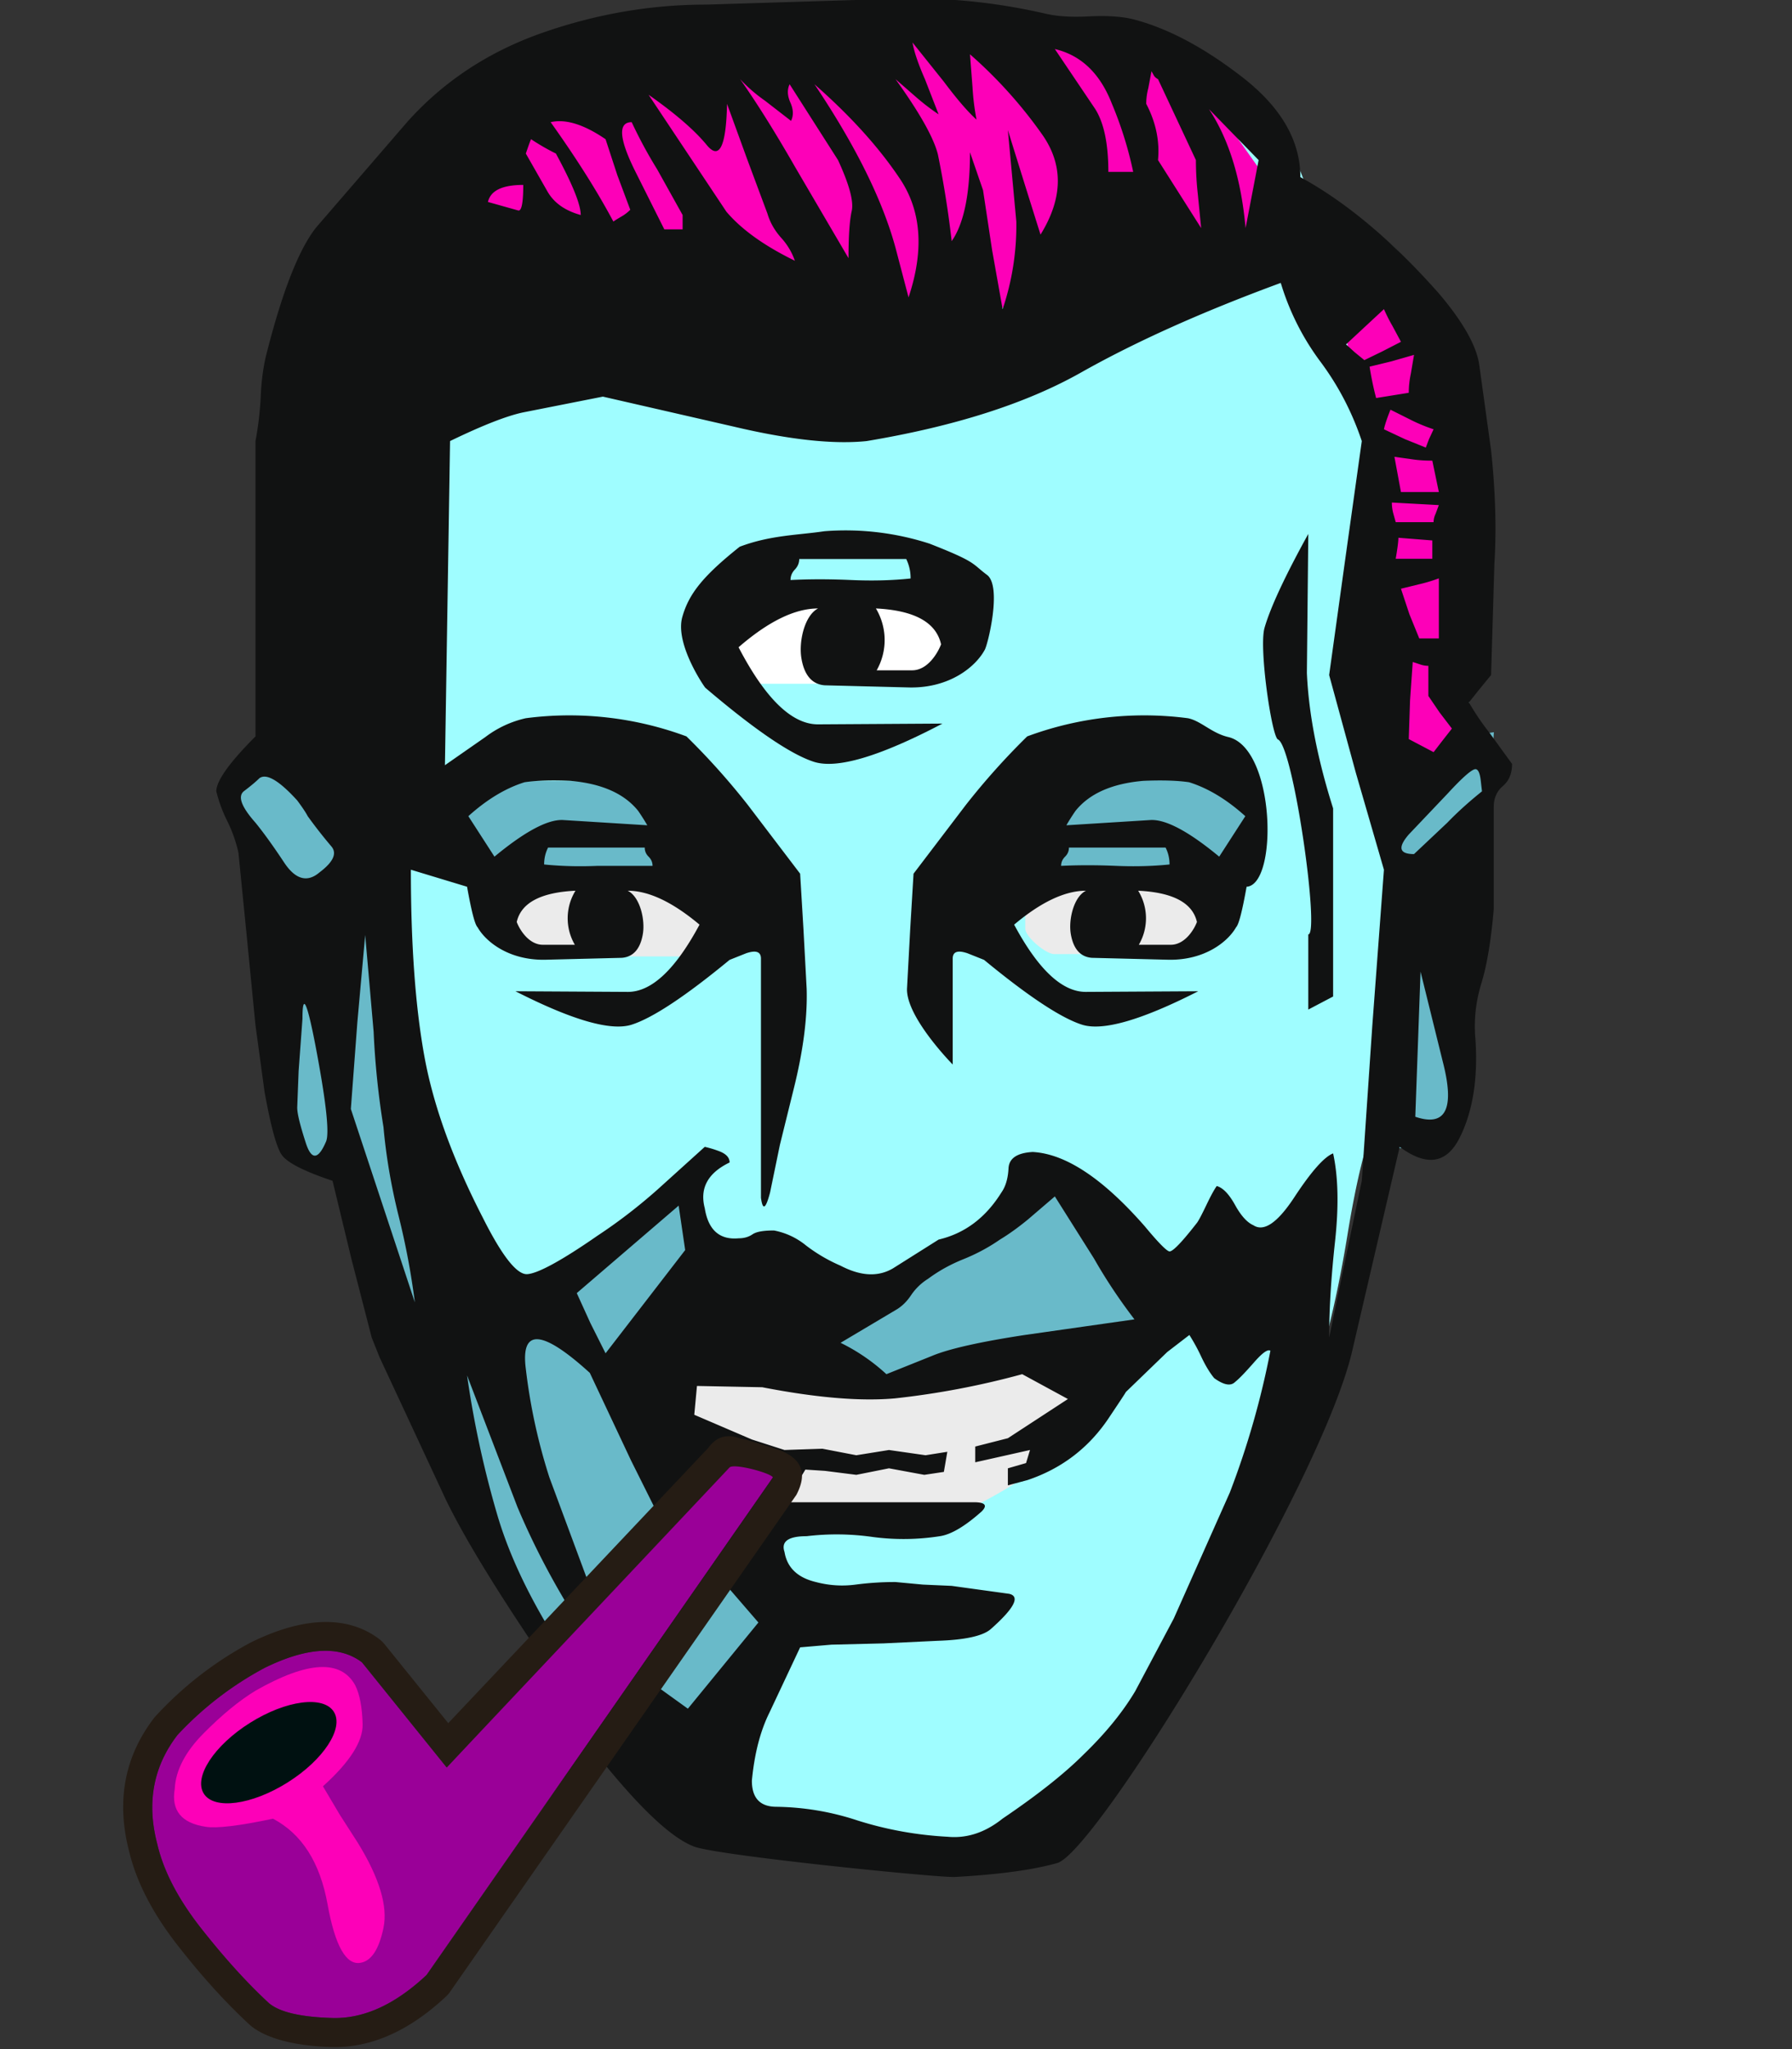 <svg xmlns="http://www.w3.org/2000/svg" width="100%" height="100%" viewBox="0 0 14 16" fill-rule="evenodd" stroke-linejoin="round" stroke-miterlimit="2" xmlns:v="https://vecta.io/nano"><rect x="0" y="0" width="14" height="16" fill="#333333" stroke="none"/><path d="M1.842 6.15c.021-.122.068-.17.143-.143s.286-.192.307-.267c-.157-.183-.214-.636-.174-1.357l.102-1.265C2.479 1.662 3.282.709 4.629.261a2.69 2.69 0 0 1 .964-.133L6.7.158l1.087.005c.323-.01.699.019 1.127.087.422.082.732.262.929.541s.323.52.378.725c.061.088.137.134.229.137s.24.097.444.281c.381.36.575.952.582 1.775V5.72c.007.129.041.153.102.071s.102-.041.122.123l-.132.326c-.028.055-.058.16-.092.317-.041.163-.073.377-.097.642l-.056.592c-.021.136-.029.279-.026.429s-.001.275-.015.378c-.041.224-.119.343-.235.357s-.214-.062-.296-.225c-.081.191-.156.495-.224.913s-.153.788-.255 1.107a13.07 13.07 0 0 1-.75 1.791 7.58 7.58 0 0 1-1.087 1.597c-.15.164-.254.252-.311.266a4.43 4.43 0 0 1-.322.051c-.163.027-1.031-.051-1.194-.051-.428 0-.806-.031-1.133-.092s-.574-.33-.744-.806l-.379-.384-.632-1.315c-.204-.432-.357-.805-.459-1.118-.115-.306-.345-.466-.365-.766s-.081-.337-.142-.486c-.088-.027.016-.345-.049-.294s-.329.044-.39-.071c-.082-.143-.167-.514-.255-1.113-.048-.251-.091-.605-.128-1.061l-.09-.748z" fill="#9ffdff" fill-rule="nonzero"/><path d="M2.986 6.426c.115 1.872.386 2.923 1.02 3.726.085.106 1.147-.938 1.238-.833.121.139.122.403.215.68.269.799.304 2.577.713 2.637-.345.508-.353.867-.678.9-.759.078-1.764-1.154-2.196-3.077-.094-.416-.453-.704-.519-1.129-.039-.249-.396-.256-.568-.322l-.389-2.983c.361-.281.753-.086 1.164.401zm8.685-.709c-.102 1.64-.227 3.075-.502 3.26l-.313-.016-.014-2.709c.273-.194.127-.435.829-.535zM8.236 9.216l.781 1.196-2.402.429-.155-.702c.527-.077 1.123-.4 1.776-.923zM5.298 6.099V6.8H3.35v-.701h1.948zm4.527-.072v.818H8.197v-.818h1.628z" fill="#69bac9"/><path d="M5.532 7.006v.239c0 .066-.056.223-.122.223H4.083c-.066 0-.117-.157-.117-.223v-.239c0-.066.053-.119.119-.119h1.327a.12.12 0 0 1 .12.119zm3.874.005v.239c0 .066-.094.197-.16.197l-1.009.003c-.066 0-.227-.134-.227-.2v-.239c0-.066.053-.119.119-.119h1.04c.066 0 .237.053.237.119zm-1.053 3.858l.004.254c0 .093-.037.257-.129.257-.948.696-1.679.78-2.461.262-.093 0-.381-.357-.381-.45v-.337c0-.092.15-.154.243-.154.843.127 1.694.136 2.555 0 .093 0 .169.075.169.168z" fill="#ebebeb"/><path d="M11.371 2.593v2.995c.132.23-.13.446-.309.446s-.339-.267-.339-.446c.091-1.014.052-2.041-.249-3.096 0-.179.394-.223.573-.223s.324.146.324.324zM9.143.338l1.062 1.498c-1.438.451-2.957.834-5.217.598l-1.621.186.04-1.829C5.349.395 7.238.106 9.143.338z" fill="#fd00b8"/><path d="M10.221 7.296c.092 0-.117-1.471-.237-1.522-.048-.02-.15-.714-.105-.871s.158-.401.342-.734l-.011 1.086c.014.317.082.669.205 1.057v1.469l-.194.102v-.587zm0 0c.092 0-.117-1.471-.237-1.522-.048-.02-.15-.714-.105-.871s.158-.401.342-.734l-.011 1.086c.014.317.082.669.205 1.057v1.469l-.194.102v-.587zM1.996 5.75V3.444a2.53 2.53 0 0 0 .041-.352c.006-.132.023-.25.051-.352.122-.476.25-.798.382-.964l.71-.822c.285-.319.639-.552 1.061-.699S5.088.036 5.516.036l1.332-.041a4.67 4.67 0 0 1 1.321.112c.089.021.201.028.337.021s.249 0 .337.02c.272.068.56.22.862.454s.454.495.454.781c.361.197.721.5 1.082.908.191.225.296.412.316.561l.092.664c.034.319.043.615.026.887l-.026.868a11.35 11.35 0 0 0-.173.214 2.03 2.03 0 0 0 .163.24l.174.24c0 .075-.024.132-.072.173s-.071.095-.071.163v.796c-.021.245-.053.439-.097.582s-.06.289-.046.439c.02.306-.021.561-.123.765s-.258.228-.469.072l-.367 1.577c-.23 1.035-1.998 3.926-2.308 4.015-.169.048-.42.088-.801.109-.123.007-1.844-.166-2.035-.237s-.465-.338-.826-.801l-1.296 1.796c-.238.225-.476.333-.714.326s-.398-.044-.48-.112a4.69 4.69 0 0 1-.51-.561c-.177-.224-.289-.439-.337-.643-.082-.313-.03-.588.153-.826.17-.191.391-.361.663-.511.32-.156.565-.17.735-.04l.643.795.816-.847c-.381-.557-.644-.988-.79-1.29l-.516-1.108-.061-.153-.158-.612-.148-.612c-.225-.075-.357-.143-.398-.204s-.085-.225-.133-.49l-.071-.52-.066-.674-.067-.673a1.09 1.09 0 0 0-.086-.245 1.09 1.09 0 0 1-.087-.235c0-.082.102-.224.306-.429zM6.169.658c-.02.041-.018.089.006.143s.025.102.005.143L5.976.786a1.21 1.21 0 0 1-.194-.168c.129.183.272.411.428.683l.419.715c0-.171.008-.293.025-.368s-.019-.207-.107-.398L6.169.658zm.398 9.827a1.5 1.5 0 0 1 .358.245l.357-.143c.129-.054.37-.109.724-.163l.857-.122c-.115-.15-.221-.308-.316-.475l-.306-.485-.209.179c-.079.065-.152.117-.22.158-.088.061-.183.112-.285.153s-.194.092-.276.153a.44.44 0 0 0-.133.128c-.034.051-.074.09-.122.117l-.429.255zm-1.561 2.592l.368.265.551-.673-.317-.367-.602.775zm-.5-2.98l.107.235.118.235.311-.403.311-.403-.051-.347-.796.683zm.184 2.511a3.94 3.94 0 0 1 .275-.271l.296-.27-.331-.663-.322-.684c-.374-.34-.541-.35-.5-.031a4.47 4.47 0 0 0 .184.847l.398 1.072zM3.649 10.74a7.76 7.76 0 0 0 .24 1.102c.098.327.267.674.505 1.041l.163-.153c-.204-.313-.376-.634-.515-.964l-.393-1.026zM5.68.811c-.007.334-.06.441-.158.322S5.271.883 5.067.74l.608.913c.119.14.297.267.535.383a.52.52 0 0 0-.107-.179c-.051-.057-.087-.12-.107-.188l-.158-.424L5.68.811zm-2.827 6.49l-.061.679-.051.679.5 1.51a5.83 5.83 0 0 0-.128-.679c-.058-.234-.097-.464-.117-.689a6.41 6.41 0 0 1-.077-.744l-.066-.756zm-.827-1.224c-.027.027-.068.061-.122.102-.048.041-.017.122.092.245.061.075.136.178.224.311s.181.158.276.077c.109-.082.139-.15.092-.204a3.78 3.78 0 0 1-.184-.235c-.014-.027-.041-.068-.082-.123-.142-.156-.241-.214-.296-.173zm.337 1.878l-.03.408-.011.285c0 .048.023.14.067.276s.097.133.158-.01c.027-.061.003-.291-.071-.689s-.113-.488-.113-.27zM4.935.954c-.109 0-.099.13.03.388l.225.449h.143v-.112l-.199-.357c-.072-.116-.138-.238-.199-.368zm-.439 6.001c-.272.013-.425.095-.459.244.02.055.092.178.204.178h.25a.41.41 0 0 1 .005-.422zm-.837-.582l.204.316c.238-.197.417-.292.536-.286l.658.041a1.73 1.73 0 0 0-.071-.112c-.109-.136-.286-.214-.531-.235-.143-.006-.262-.003-.357.011-.15.047-.296.136-.439.265zm.623.245c-.021.041-.031.085-.031.132.136.014.276.017.418.011h.429c0-.028-.01-.051-.031-.072s-.03-.044-.03-.071h-.755zm-.133-5.531c-.007.014-.02.051-.041.112l.169.296c.051.089.137.15.26.184 0-.082-.065-.242-.194-.48a1.75 1.75 0 0 1-.194-.112zm.153-.133c.204.286.367.545.49.776.02-.014.042-.027.066-.041s.046-.031.066-.051l-.101-.27-.092-.281c-.17-.116-.313-.16-.429-.133zm-.49.623l.235.066c.027.01.041-.056.041-.199-.164 0-.255.044-.276.133zm-.296 1.867l-.02 1.271-.02 1.26.316-.22a.82.82 0 0 1 .316-.147 2.63 2.63 0 0 1 1.255.142 5.54 5.54 0 0 1 .48.536l.408.536.026.433.025.465c.007.224-.027.486-.102.786l-.107.433-.077.373c-.034.129-.057.143-.071.041V7.485c0-.054-.039-.068-.117-.041l-.128.051c-.347.286-.602.454-.765.506s-.466-.036-.908-.261l.872.005c.187.004.376-.171.566-.525-.211-.177-.398-.265-.561-.265.095.047.138.225.118.34s-.075.177-.164.184l-.602.015c-.286.004-.464-.145-.525-.254-.021-.02-.048-.126-.082-.316l-.439-.133c0 .592.036 1.08.107 1.465s.223.801.454 1.25c.15.299.266.447.347.443s.266-.103.551-.301c.164-.108.318-.227.465-.357l.372-.336a.8.8 0 0 1 .102.03c.061.021.092.051.092.092-.17.082-.235.201-.194.357.027.17.116.249.265.235.041 0 .077-.01.108-.031s.086-.03.168-.03a.56.56 0 0 1 .25.117 1.27 1.27 0 0 0 .27.158c.157.082.293.089.409.021l.357-.225c.204-.048.367-.17.49-.367.034-.048.052-.111.056-.189s.066-.121.189-.128c.258.014.55.208.877.582.102.123.165.187.189.194s.097-.068.219-.225c.014-.02.038-.066.072-.137s.061-.121.081-.148c.048.013.096.063.143.148s.095.137.143.158c.082.054.189-.019.321-.22s.233-.314.302-.341c.04.183.045.413.015.688s-.046.526-.046.75l.127-.612.128-.612.082-1.209.091-1.22-.219-.755-.209-.765.127-.914.128-.913c-.075-.224-.182-.43-.321-.617a1.98 1.98 0 0 1-.312-.618c-.612.225-1.132.458-1.561.7s-.986.42-1.674.535c-.258.027-.603-.01-1.035-.112L4.71 3.097l-.622.123c-.129.027-.32.102-.572.224zm8.011 2.562c-.027 0-.099.062-.215.188l-.306.322c-.088.102-.074.153.041.153l.26-.245c.079-.082.169-.163.271-.245l-.01-.087c-.007-.058-.021-.086-.041-.086zm-.429 1.581l-.041 1.133c.238.081.31-.061.215-.429l-.174-.704zm-.061-2.418l-.021.301-.01.301.194.102.067-.087.076-.097-.097-.127-.087-.128v-.235a.19.19 0 0 1-.061-.01l-.061-.02zm-.092-.572l.066.199.077.189h.153v-.469c-.054.02-.105.035-.153.046l-.143.035zm-.02-.398c0 .028-.007.082-.021.164h.286V4.22l-.265-.021zm-.409-1.51l.067.061.076.062.138-.067.148-.076-.066-.123c-.024-.041-.046-.085-.067-.132l-.153.142-.143.133zm.184.174a2.42 2.42 0 0 0 .051.245l.255-.041a.7.7 0 0 1 .016-.148l.025-.148-.178.051-.169.041zm.163.336c-.027.068-.044.119-.051.153l.164.077.163.066.025-.066.036-.077a1.28 1.28 0 0 1-.173-.071l-.164-.082zm.031.368l.051.275h.296l-.051-.245c-.054 0-.105-.003-.153-.01l-.143-.02zM6.363.658c.32.477.531.902.633 1.276l.102.388c.123-.368.1-.675-.066-.924s-.39-.495-.669-.74zm4.511 3.266a.32.32 0 0 0 .01.081l.02.072h.296c0-.021.005-.043.016-.066l.025-.067-.367-.02zM7.578.424l.02.26a1.95 1.95 0 0 0 .031.25c-.068-.061-.153-.16-.255-.296L7.129.332c.013.075.046.17.097.286l.107.275A1.74 1.74 0 0 1 7.159.76L6.996.618c.191.265.301.462.332.591a7.85 7.85 0 0 1 .107.674c.095-.136.143-.367.143-.694l.102.296.071.469.082.46a2.04 2.04 0 0 0 .107-.684l-.066-.714.127.408.128.408c.177-.286.18-.548.01-.786a3.55 3.55 0 0 0-.561-.622zm1.867.428c.157.238.252.548.286.929l.102-.531-.388-.398zM8.241.383l.316.469c.068.109.102.272.102.49h.194a2.93 2.93 0 0 0-.168-.536c-.092-.234-.24-.375-.444-.423zm.806.235C9.033.611 9.023.602 9.016.592l-.02-.036-.025.133a.47.47 0 0 0-.016.122c.075.143.106.29.092.439l.337.531-.026-.265a2.37 2.37 0 0 1-.015-.266L9.047.618zm-.251 10.251c-.006.012-.052.081-.137.208-.156.231-.367.391-.632.48l-.153.041v-.133l.142-.041.031-.102-.428.096v-.123l.255-.065.469-.306-.357-.194a6.38 6.38 0 0 1-.995.189c-.269.024-.614-.005-1.036-.087l-.51-.01-.021.225.45.193.255.082.296-.01.265.051.255-.041.286.041.17-.027-.027.157-.153.023-.276-.051-.255.051-.245-.031-.153-.01-.153.255h1.469c.089 0 .109.024.061.072-.129.115-.238.18-.326.193a1.83 1.83 0 0 1-.526.006 1.98 1.98 0 0 0-.515-.006c-.143 0-.201.041-.173.123.02.122.102.201.245.235.102.027.205.034.311.02a2.35 2.35 0 0 1 .311-.02l.214.02.225.01.449.062c.088.02.041.112-.143.275-.061.054-.201.085-.418.092l-.419.02-.408.01-.245.021-.24.51c-.071.143-.117.32-.137.531 0 .136.064.204.193.204a2.1 2.1 0 0 1 .633.107c.225.071.459.114.704.127.15.014.293-.033.429-.142.272-.184.483-.351.632-.5.17-.164.305-.329.404-.495l.301-.567.438-.984a6.54 6.54 0 0 0 .317-1.107c-.021-.014-.063.017-.128.091s-.114.126-.148.153c-.034.034-.088.024-.163-.03-.034-.041-.068-.097-.102-.169a1.46 1.46 0 0 0-.092-.168l-.173.133-.323.312zm.096-3.914c.272.013.425.095.459.244-.02.055-.092.178-.204.178h-.25a.41.41 0 0 0-.005-.422zm.837-.582l-.204.316c-.238-.197-.417-.292-.536-.286l-.658.041a1.73 1.73 0 0 1 .071-.112c.109-.136.286-.214.531-.235.143-.006.262-.003.357.011.15.047.296.136.439.265zm-.623.245c.021.041.031.085.031.132-.136.014-.276.017-.418.011s-.286-.007-.429 0c0-.028.01-.051.031-.072s.03-.044.03-.071h.755zm.633.306c.247-.015.226-1.082-.143-1.169-.13-.03-.214-.127-.316-.147a2.63 2.63 0 0 0-1.255.142 5.54 5.54 0 0 0-.48.536l-.408.536-.026.433-.025.465c-.007.224.357.592.357.592v-.827c0-.054.039-.068.117-.041l.128.051c.347.286.602.454.765.506s.466-.036.908-.261l-.872.005c-.187.004-.376-.171-.566-.525.21-.177.398-.265.561-.265-.095.047-.138.225-.118.34s.075.177.164.184l.602.015c.285.004.464-.145.525-.254.021-.02.048-.126.082-.316z" fill="#111212" fill-rule="nonzero"/><path d="M5.787 11.329a2.86 2.86 0 0 1 .337.084l-2.791 4.008c-.246.231-.491.343-.737.336s-.41-.045-.494-.115c-.168-.155-.344-.347-.526-.579s-.298-.452-.347-.663c-.085-.322-.032-.606.157-.852a2.6 2.6 0 0 1 .684-.526c.33-.161.582-.175.758-.042l.662.821 2.297-2.472z" fill="#9a0098"/><path d="M5.534 11.305l.002-.003c.067-.09.152-.107.252-.068.047.004.245.072.302.089.195.076.209.201.132.349L3.518 15.55c-.008.013-.019.025-.03.036-.298.28-.6.406-.898.398-.317-.009-.525-.078-.633-.168-.184-.169-.368-.37-.559-.613-.206-.261-.333-.511-.389-.746-.103-.397-.035-.745.198-1.047a2.79 2.79 0 0 1 .754-.586c.442-.217.774-.199 1.004-.024a.28.28 0 0 1 .039.038l.498.617 2.032-2.15zm.502.238c.036-.027-.301-.123-.337-.084L3.49 13.801l-.662-.821c-.176-.133-.428-.119-.758.042a2.6 2.6 0 0 0-.684.526c-.189.246-.242.53-.157.852.049.211.164.432.347.663s.358.424.526.579c.084.07.249.108.494.115s.491-.105.737-.336l2.703-3.878z" fill="#251c14"/><path d="M1.997 13.201c-.127.077-.262.188-.405.332s-.22.289-.227.436c-.028.168.053.267.242.295.084.014.26-.007.526-.063.225.119.367.341.426.668s.146.478.258.457c.084-.014.144-.105.179-.273s-.032-.39-.2-.663l-.142-.221-.131-.221c.21-.189.313-.351.31-.484s-.023-.235-.058-.305c-.112-.203-.372-.189-.778.042z" fill="#fd00b8"/><path d="M1.954 13.452c.28-.176.573-.215.654-.086s-.081.376-.361.552-.574.216-.655.087.081-.377.362-.553z" fill="#011"/><path d="M5.696 4.81v.273c0 .076.062.256.135.256h1.47c.073 0 .129-.18.129-.256V4.81c0-.076-.059-.137-.132-.137h-1.47c-.073 0-.132.061-.132.137z" fill="#fff"/><path d="M6.843 4.751c.302.015.471.109.509.28-.023.062-.102.203-.226.203h-.277a.48.48 0 0 0-.006-.483zm.237-.386a.34.34 0 0 1 .034.152c-.15.016-.305.019-.463.012s-.316-.008-.475 0c0-.032.012-.059.034-.082s.034-.051.034-.082h.836zm.611.713c.022-.024.141-.499.02-.589s-.076-.098-.449-.244a2.13 2.13 0 0 0-.821-.097c-.208.031-.421.03-.662.121-.294.234-.398.372-.448.547-.061.211.171.546.179.554.384.327.666.519.847.578s.516-.041 1.006-.298l-.966.006c-.207.004-.416-.197-.627-.602.233-.202.44-.303.621-.303-.105.054-.152.257-.13.389s.083.203.181.211l.667.017c.316.004.514-.166.582-.29z" fill="#111212" fill-rule="nonzero"/></svg>